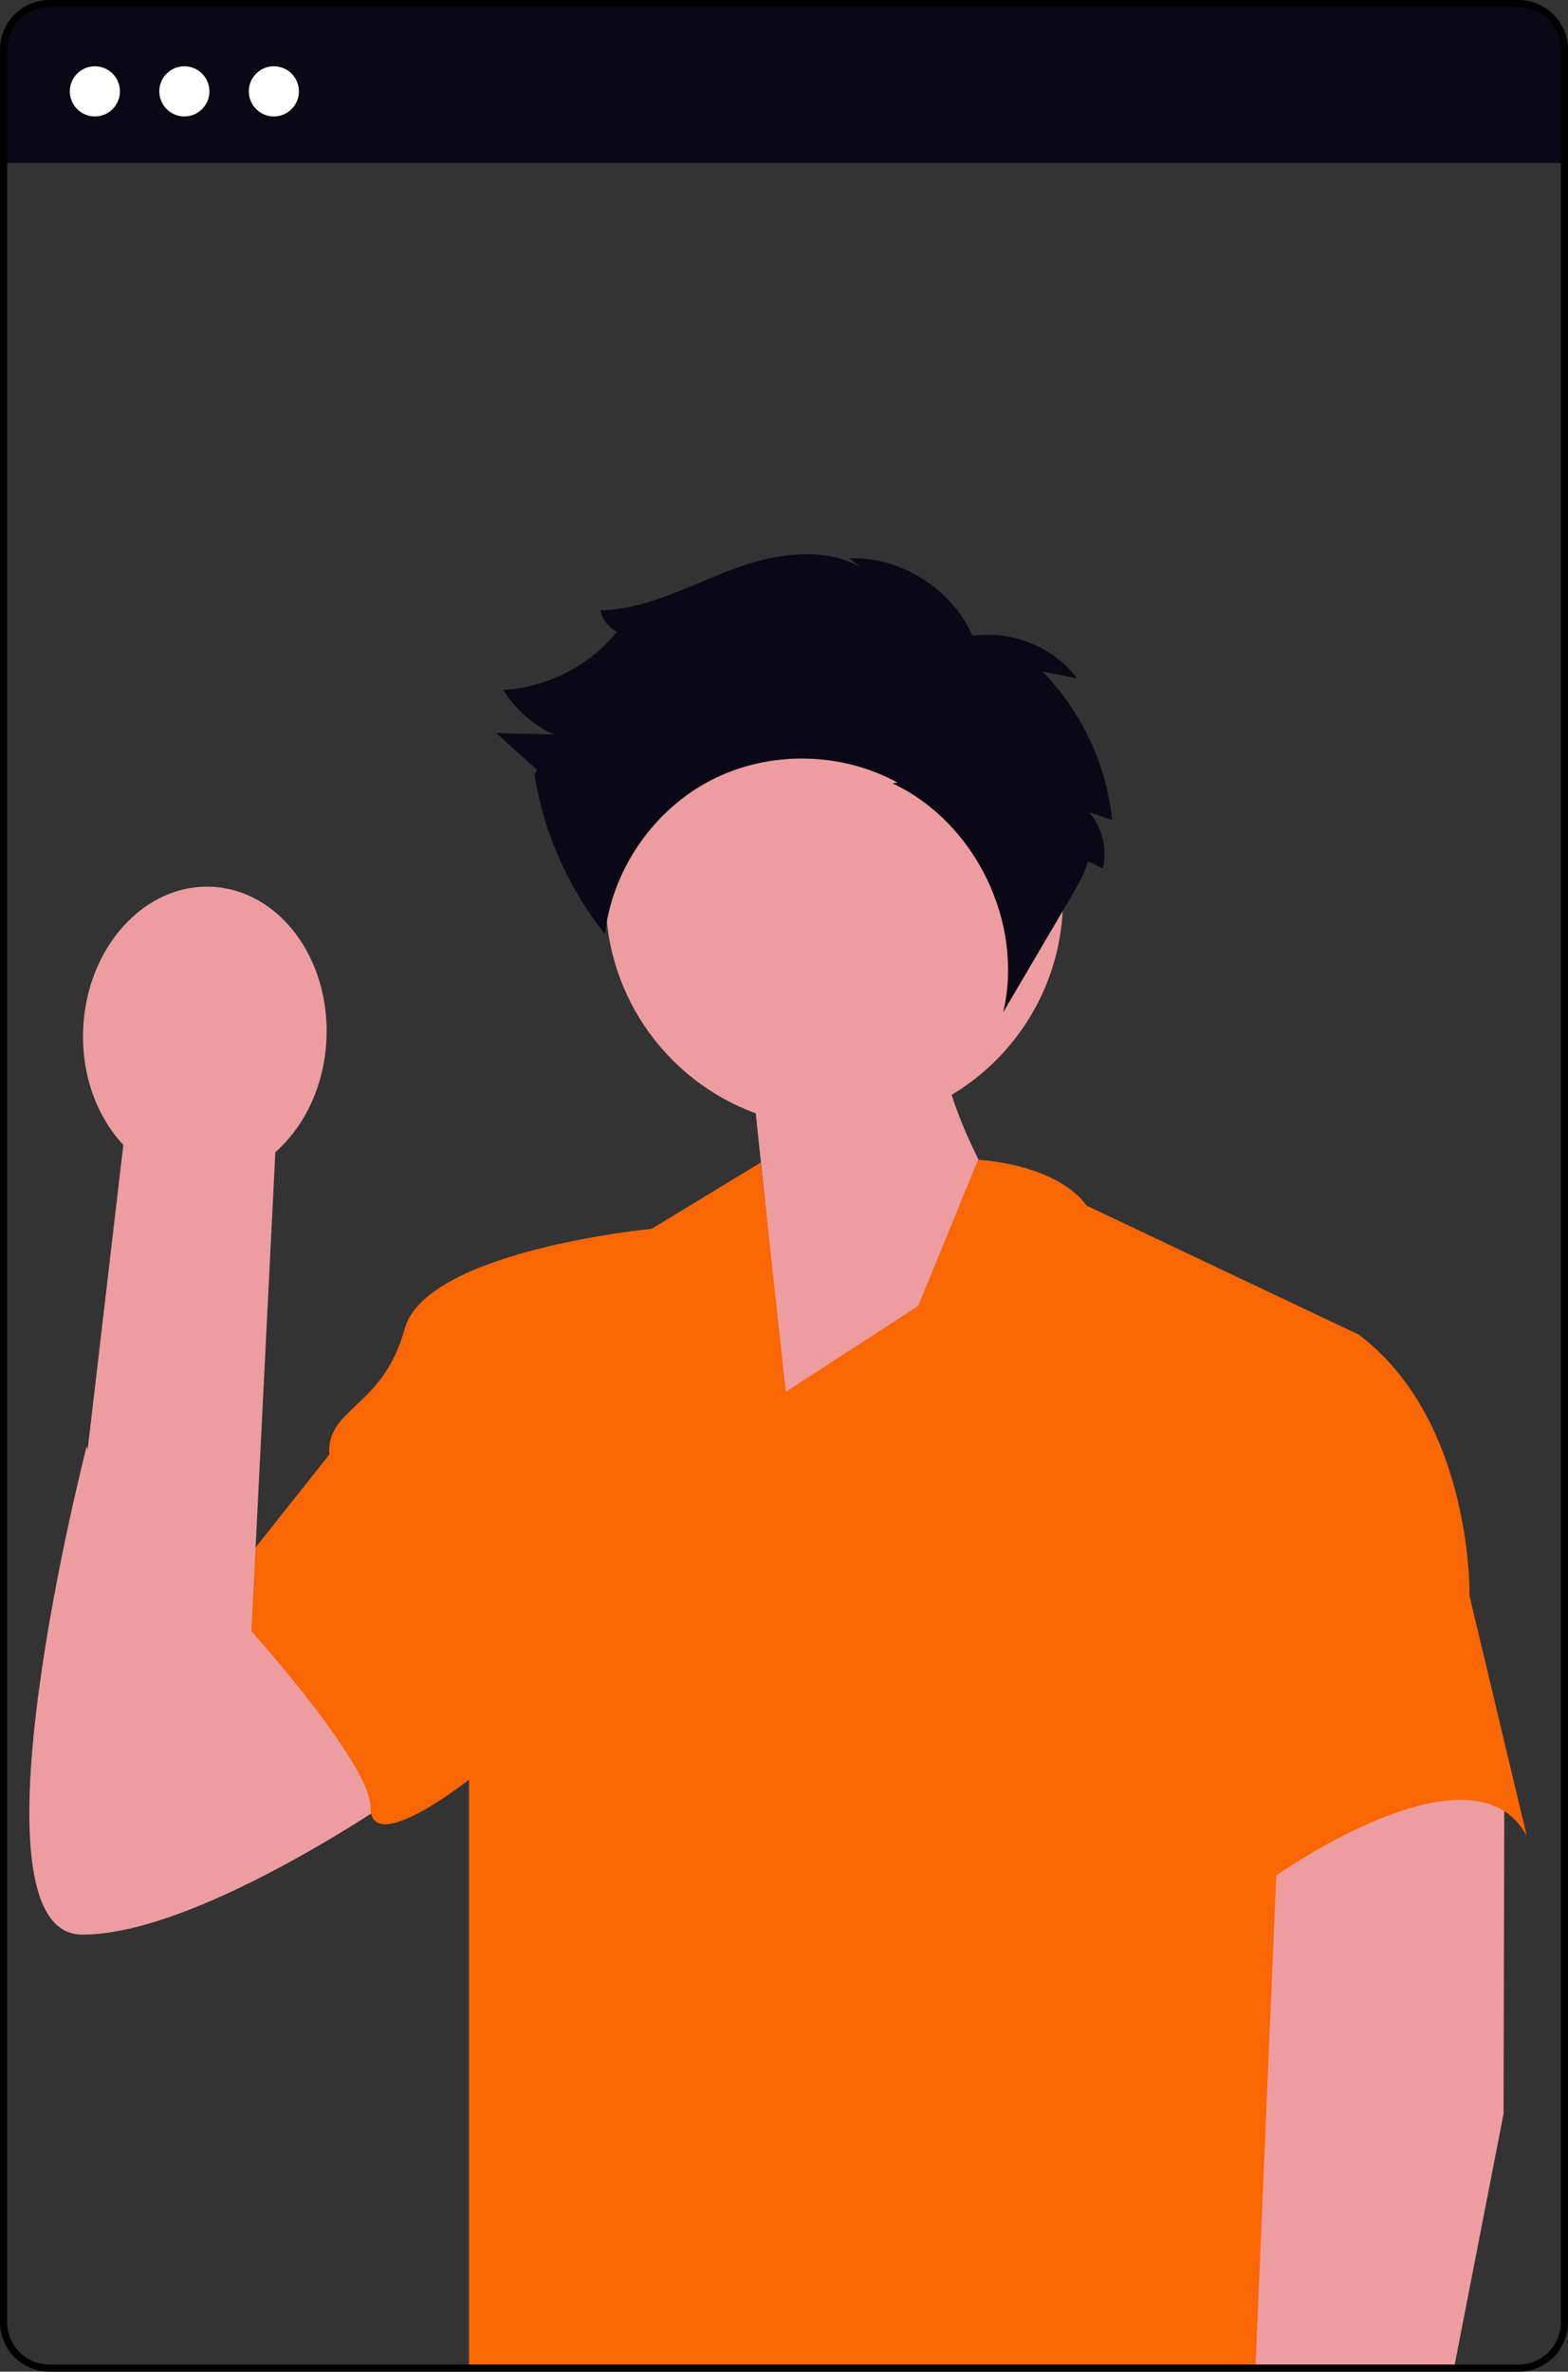 <svg xmlns="http://www.w3.org/2000/svg" width="505.946" height="764.694" viewBox="0 0 505.946 764.694" xmlns:xlink="http://www.w3.org/1999/xlink" role="img" artist="Katerina Limpitsouni" source="https://undraw.co/"><rect x="0" y="0" width="505.946" height="764.694" fill="#333333" stroke="none"/><path d="M342.927,293.112c1.896-40.703-29.564-75.237-70.267-77.133-40.703-1.896-75.238,29.564-77.134,70.267-1.538,33.011,18.865,61.96,48.344,72.736l9.861,94.823,75.452-57.143s-14.76-20.717-22.125-43.645c20.503-12.272,34.674-34.246,35.869-59.905Z" fill="#ed9da0"/><path d="M49.67,538.289l-21.697-71.965s-40.68,157.445-1.406,157.445,107.427-48.515,107.427-48.515l-52.168-63.485-32.157,26.521Z" fill="#ed9da0"/><polygon points="485.404 572.596 485.154 681.525 469.232 763.192 372.926 762.962 412.38 578.719 485.404 572.596" fill="#ed9da0"/><path d="M245.465,374.839l-35.231,21.37s-72.773,6.931-79.704,32.344c-6.931,25.413-25.413,25.413-24.258,40.429l-35.809,45.05s49.093,52.558,49.093,68.73,31.766-8.941,31.766-8.941v189.949h253.756l6.725-159.06s63.532-45.05,80.859-12.706l-18.482-77.394s1.155-56.601-35.809-84.324l-87.79-41.585s-7.258-12.476-34.981-14.786l-19.31,47.13-42.74,27.723-8.086-73.928Z" fill="#fa6602"/><path d="M287.971,252.566c26.776,12.54,42.501,45.003,35.743,73.787,7.283-12.377,14.565-24.753,21.848-37.13,2.175-3.696,4.372-7.445,5.521-11.576,1.589.79,3.177,1.579,4.766,2.369,1.518-6.297-.197-13.285-4.458-18.163,2.484.843,4.968,1.687,7.452,2.53-1.801-17.897-9.889-35.099-22.523-47.903l11.214,2.224c-8.231-10.953-23.218-16.341-36.539-13.137l4.063,2.661c-5.685-16.869-23.259-28.934-41.044-28.178,2.906,2.17,5.812,4.341,8.718,6.511-11.441-10.685-29.701-8.986-44.435-3.696-14.734,5.29-28.916,13.549-44.565,13.963.943,4.111,4.567,7.469,8.737,8.097l-3.19-1.424c-8.897,11.105-22.65,18.172-36.858,18.939,3.829,6.287,9.598,11.375,16.315,14.388-6.206-.153-12.412-.307-18.619-.46,4.379,3.945,8.759,7.889,13.138,11.834l-.779,1.721c3.007,18.642,10.918,36.471,22.722,51.21,2.387-20.766,15.647-39.974,34.218-49.567,18.572-9.593,41.91-9.29,60.226.782l-1.671.221Z" fill="#090814"/><path d="M88.846,371.492l-8.919,178.259-61.79,4.27,21.657-184.879c-8.547-9.12-13.661-22.721-12.944-37.687,1.255-26.188,19.841-46.575,41.513-45.537,21.673,1.038,38.224,23.109,36.97,49.297-.717,14.967-7.108,28.017-16.487,36.277Z" fill="#ed9da0"/><path d="M504.791,15.964v36.595H1.155V15.964C1.155,7.797,7.797,1.155,15.964,1.155h474.019c8.167,0,14.809,6.642,14.809,14.809Z" fill="#090814"/><circle cx="30.611" cy="29.456" r="8.086" fill="#fff"/><circle cx="59.489" cy="29.456" r="8.086" fill="#fff"/><circle cx="88.367" cy="29.456" r="8.086" fill="#fff"/><path d="M489.982,764.694H15.963c-8.802,0-15.963-7.162-15.963-15.964V15.963C0,7.161,7.161,0,15.963,0h474.019c8.802,0,15.964,7.161,15.964,15.963v732.767c0,8.802-7.162,15.964-15.964,15.964ZM15.963,2.31c-7.529,0-13.653,6.124-13.653,13.653v732.767c0,7.529,6.124,13.654,13.653,13.654h474.019c7.529,0,13.654-6.125,13.654-13.654V15.963c0-7.529-6.125-13.653-13.654-13.653H15.963Z"/></svg>